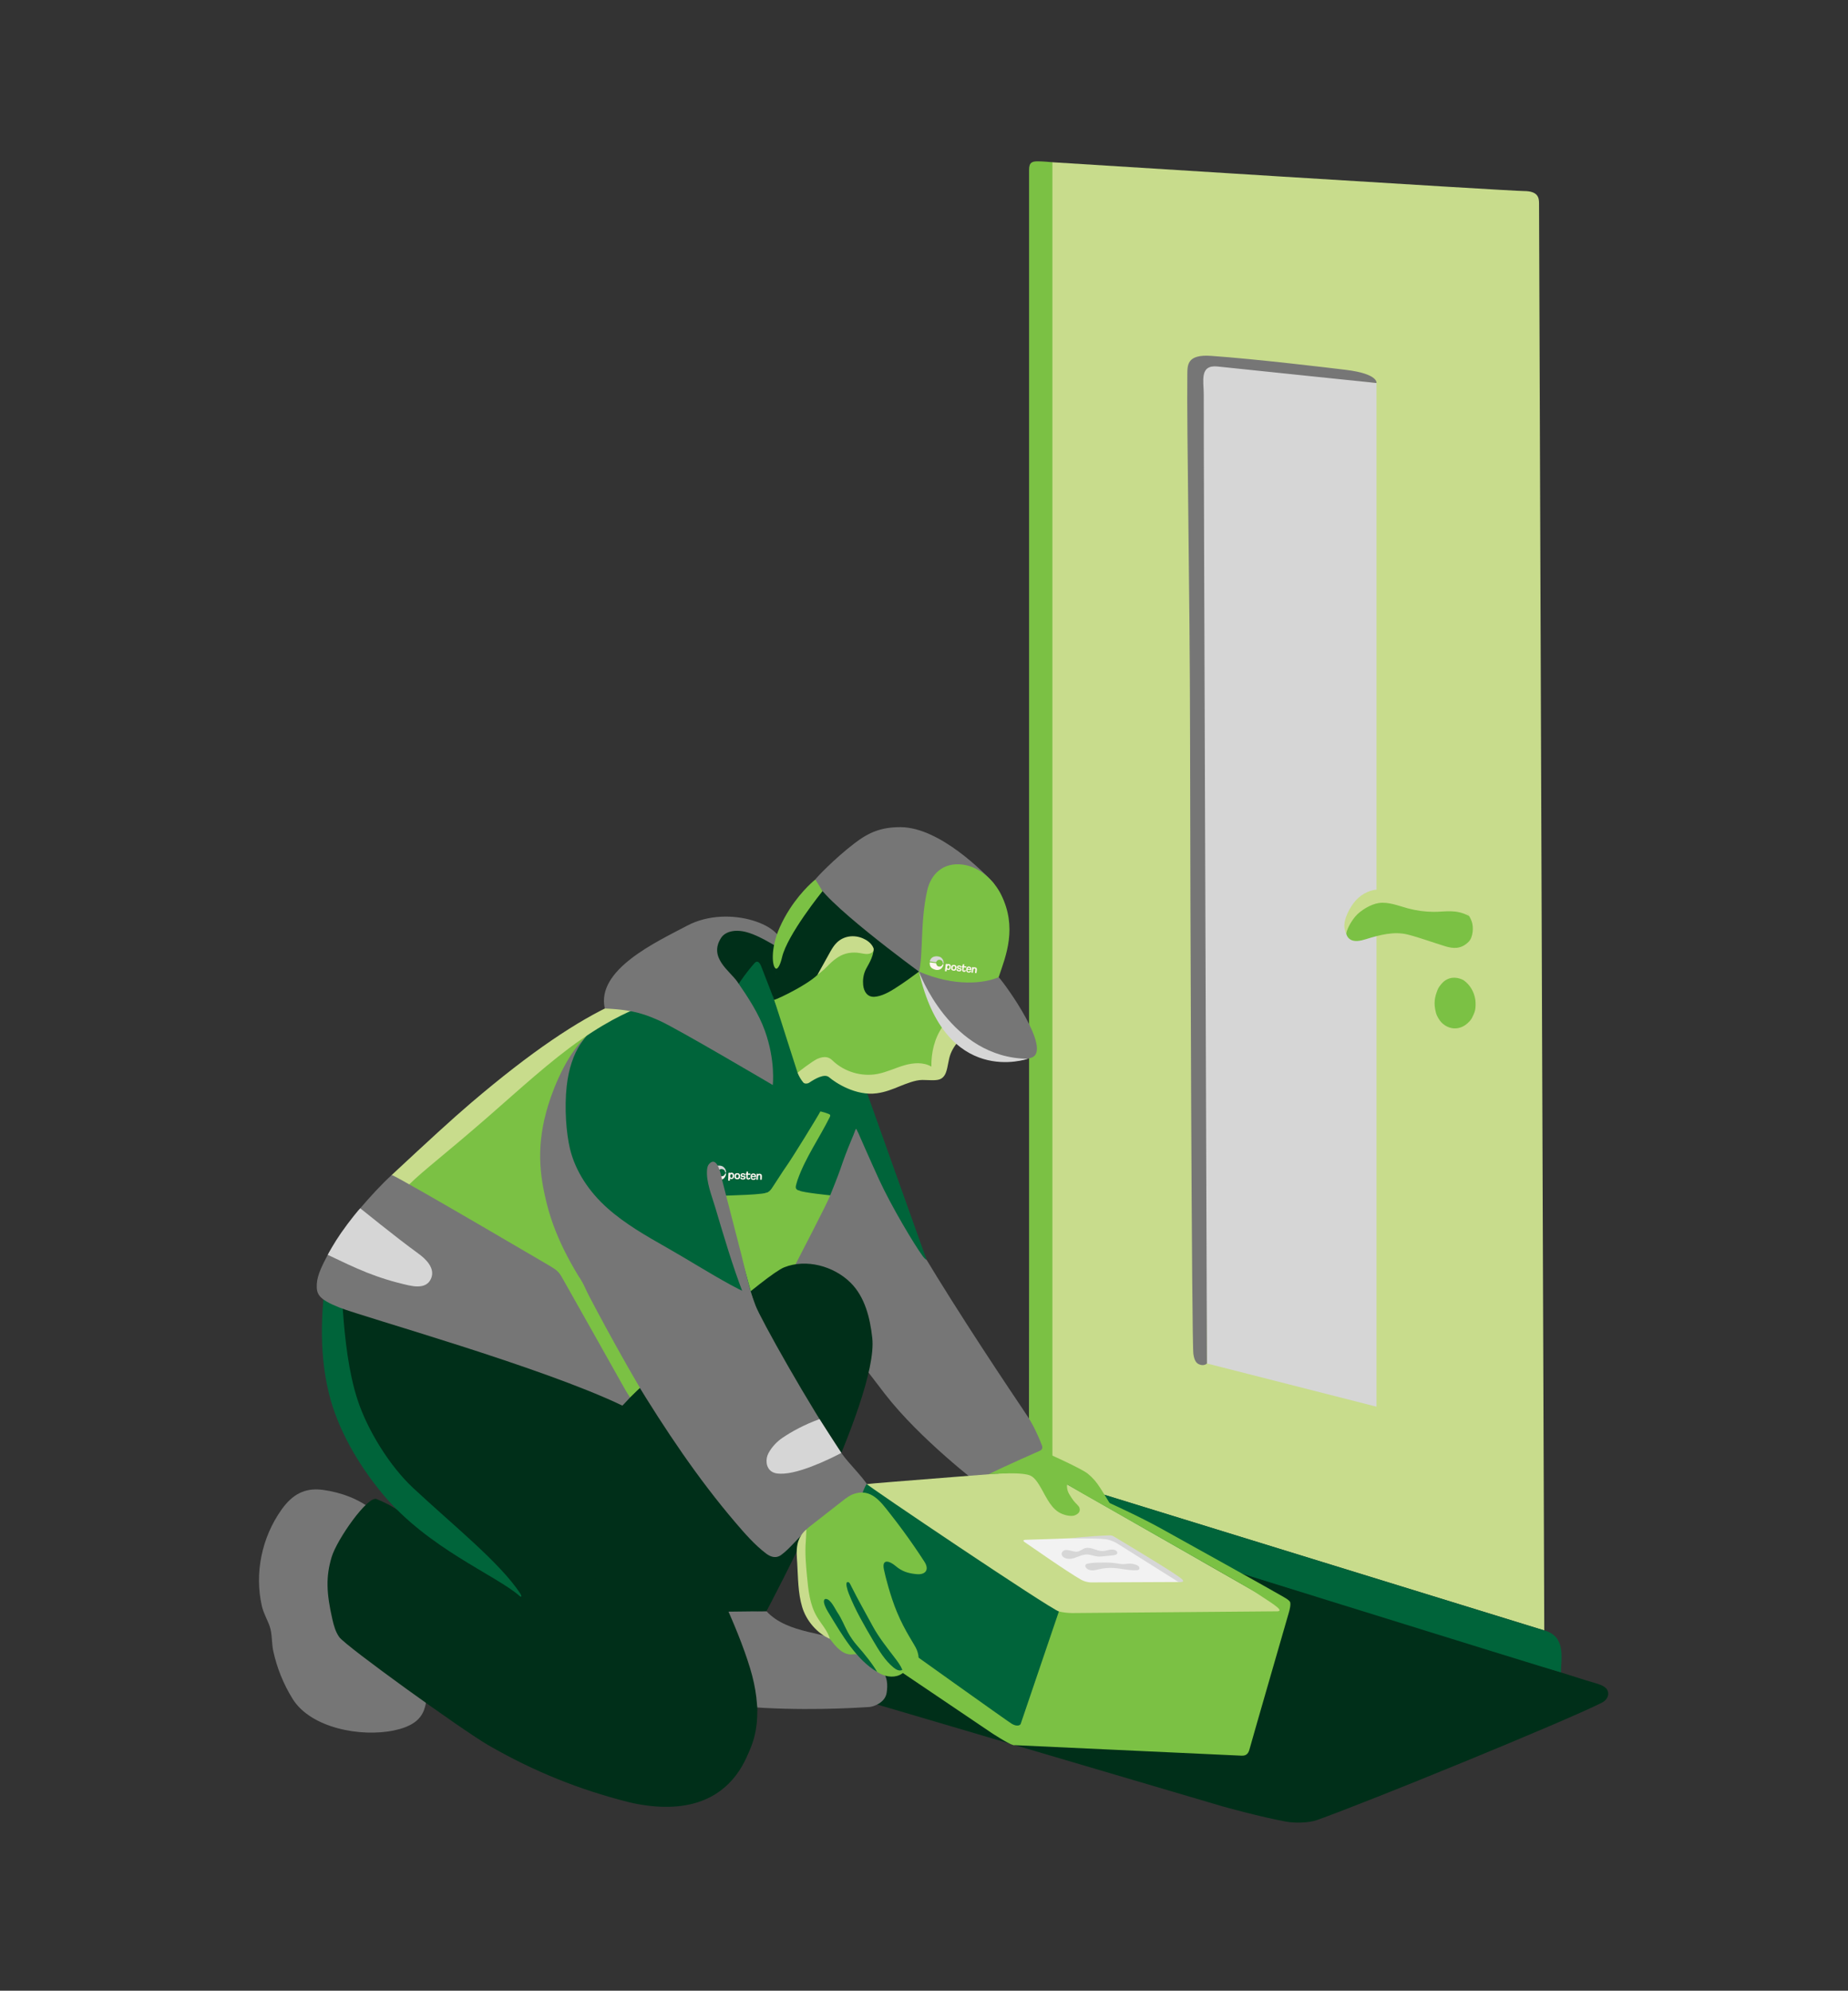 <?xml version="1.0" encoding="UTF-8" standalone="no"?>
<svg
   xmlns:dc="http://purl.org/dc/elements/1.1/"
   xmlns:cc="http://creativecommons.org/ns#"
   xmlns:rdf="http://www.w3.org/1999/02/22-rdf-syntax-ns#"
   xmlns:svg="http://www.w3.org/2000/svg"
   xmlns="http://www.w3.org/2000/svg"
   viewBox="0 0 793.701 854.852"
   height="854.852"
   width="793.701"
   xml:space="preserve"
   id="svg2"
   version="1.1"><rect x="0" y="0" width="793.701" height="854.852" fill="#333333" stroke="none"/><defs
     id="defs6"><clipPath
       id="clipPath18"
       clipPathUnits="userSpaceOnUse"><path
         id="path16"
         d="M 0,641.139 H 595.276 V 0 H 0 Z" /></clipPath><clipPath
       id="clipPath62"
       clipPathUnits="userSpaceOnUse"><path
         id="path60"
         d="M 0,641.139 H 595.276 V 0 H 0 Z" /></clipPath></defs><g
     transform="matrix(1.333,0,0,-1.333,0,854.852)"
     id="g10"><g
       id="g12"><g
         clip-path="url(#clipPath18)"
         id="g14"><g
           transform="translate(495.881,575.789)"
           id="g20"><path
             id="path22"
             style="fill:#C8DC8C;fill-opacity:1;fill-rule:nonzero;stroke:none"
             d="m 0,0 c 0,-1.82 1.683,-459.727 1.683,-459.727 l -165.995,51.16 1.225,418.15 6.291,3.661 c 0,0 147.346,-9.279 151.908,-9.279 C -0.326,3.965 0,1.82 0,0" /></g><g
           transform="translate(388.877,202.064)"
           id="g24"><path
             id="path26"
             style="fill:#d6d6d6;fill-opacity:1;fill-rule:nonzero;stroke:none"
             d="m 0,0 54.629,-13.921 v 329.774 l -55.739,7.228 -1.791,-5.099 z" /></g><g
           transform="translate(333.551,155.172)"
           id="g28"><path
             id="path30"
             style="fill:#002F19;fill-opacity:1;fill-rule:nonzero;stroke:none"
             d="m 0,0 c 2.337,-0.726 4.674,-1.452 7.012,-2.179 6.224,-1.933 12.448,-3.868 18.673,-5.802 l 26.794,-8.327 c 10.46,-3.25 20.919,-6.5 31.379,-9.751 10.808,-3.358 21.998,-5.336 32.806,-8.694 9.976,-3.1 44.767,-15.411 52.732,-17.887 3.344,-1.038 7.355,-2.376 10.746,-3.346 1.33,-0.381 2.713,-0.789 3.734,-1.724 1.021,-0.935 1.348,-3.353 -1.47,-4.761 -12.614,-6.303 -75.106,-31.849 -91.611,-37.718 -2.714,-0.965 -7.176,-1.032 -10.015,-0.508 -8.087,1.49 -19.488,4.634 -20.596,4.96 -9.286,2.739 -100.697,29.7 -107.206,31.62 -1.668,0.491 -3.347,0.956 -5.005,1.475 -0.002,0.001 -47.831,14.984 -47.831,14.984 l 42.609,3.506 z" /></g><g
           transform="translate(475.364,319.142)"
           id="g32"><path
             id="path34"
             style="fill:#7BC144;fill-opacity:1;fill-rule:nonzero;stroke:none"
             d="m 0,0 c 0.11,-0.773 0.107,-2.477 -0.083,-3.243 -0.219,-0.887 -0.595,-1.725 -1.021,-2.531 -0.351,-0.663 -0.867,-1.194 -1.42,-1.704 -1.111,-1.021 -2.551,-1.659 -4.07,-1.659 -1.689,0 -3.263,0.788 -4.415,1.999 -0.619,0.652 -1.423,2.034 -1.658,2.9 -0.896,3.312 -0.391,5.199 0.458,7.454 0.316,0.841 0.937,1.598 1.531,2.263 0.619,0.691 1.435,1.2 2.318,1.482 1.07,0.342 2.245,0.292 3.31,-0.044 C -4.515,6.748 -3.982,6.534 -3.536,6.193 -1.878,4.931 -0.406,2.848 0,0" /></g><g
           transform="translate(474.179,344.478)"
           id="g36"><path
             id="path38"
             style="fill:#7BC144;fill-opacity:1;fill-rule:nonzero;stroke:none"
             d="m 0,0 c -0.812,2.184 -1.871,3.426 -4.125,4.016 -2.254,0.589 -4.632,0.268 -6.961,0.321 -5.076,0.116 -9.914,2.011 -14.806,3.369 -2.898,0.804 -6.133,1.394 -8.804,0.01 -2.676,-1.386 -4.059,-4.374 -5.109,-7.199 -0.755,-2.032 -1.299,-4.663 0.34,-6.081 1.431,-1.238 3.61,-0.722 5.416,-0.16 4.364,1.358 9.017,2.595 13.449,1.479 3.85,-0.97 8.108,-2.567 12.138,-3.786 2.42,-0.732 4.998,-1.018 7.481,1.465 C 0.5,-5.084 0.642,-1.728 0,0" /></g><g
           transform="translate(443.506,517.916)"
           id="g40"><path
             id="path42"
             style="fill:#767676;fill-opacity:1;fill-rule:nonzero;stroke:none"
             d="m 0,0 c 0,0 -37.737,3.893 -51.183,5.315 -5.982,0.633 -4.446,-4.822 -4.477,-8.985 -0.079,-10.597 1.031,-300.522 1.031,-312.183 -0.743,-0.703 -1.772,-0.598 -2.479,-0.299 -0.968,0.407 -1.555,1.201 -1.887,3.302 -0.546,3.448 -1.006,144.867 -1.075,198.935 -0.061,48.623 -1.098,98.061 -0.878,116.795 0.035,2.986 -0.031,6.405 7.661,5.862 C -38.623,7.708 -15.024,4.868 -9.818,4.23 0.66,2.947 0,0 0,0" /></g><g
           transform="translate(497.564,116.062)"
           id="g44"><path
             id="path46"
             style="fill:#00643A;fill-opacity:1;fill-rule:nonzero;stroke:none"
             d="m 0,0 c 7.113,-1.941 5.383,-8.998 5.383,-13.53 -3.402,0.845 -139.109,43.14 -139.109,43.14 l -20.418,17.935 z" /></g><g
           transform="translate(339.085,155.172)"
           id="g48"><path
             id="path50"
             style="fill:#7BC144;fill-opacity:1;fill-rule:nonzero;stroke:none"
             d="m 0,0 h -7.516 v 431.485 c 0,2.43 1.128,2.669 2.86,2.669 1.732,0 4.656,-0.293 4.656,-0.293 z" /></g><g
           transform="translate(436.736,346.125)"
           id="g52"><path
             id="path54"
             style="fill:#C8DC8C;fill-opacity:1;fill-rule:nonzero;stroke:none"
             d="M 0,0 C 1.648,1.92 4.984,3.902 7.489,4.261 10.643,4.714 13.741,3.406 16.815,2.567 19.522,1.828 22.326,1.444 25.132,1.426 28.981,1.403 32.355,2.387 36.614,0.08 35.763,1.432 34.72,2.297 33.561,2.522 28.392,3.526 22.932,3.155 18.001,5.004 14.73,6.23 11.721,8.421 8.233,8.633 5.19,8.817 2.167,7.379 0.112,5.129 -1.704,3.141 -4.094,-1.152 -3.494,-3.998 -3.384,-4.516 -3.263,-5.048 -2.981,-5.57 -2.604,-3.662 -1.119,-1.304 0,0" /></g></g></g><g
       id="g56"><g
         clip-path="url(#clipPath62)"
         id="g58"><g
           transform="translate(239.891,91.53)"
           id="g64"><path
             id="path66"
             style="fill:#767676;fill-opacity:1;fill-rule:nonzero;stroke:none"
             d="m 0,0 c 18.023,-1.474 34.668,-0.492 40.27,-0.124 1.123,0.074 5.062,1.272 5.531,4.651 0.309,2.226 0.469,5.128 -2.065,7.864 -2.784,3.005 -5.377,6.046 -8.713,7.611 -8.612,4.04 -21.096,3.277 -27.964,10.722 -16.913,-0.81 -56.15,12.944 -56.15,12.944 l 11.395,-13.473 z" /></g><g
           transform="translate(279.373,271.69)"
           id="g68"><path
             id="path70"
             style="fill:#767676;fill-opacity:1;fill-rule:nonzero;stroke:none"
             d="m 0,0 c 0.265,-0.755 0.55,-1.503 0.848,-2.246 1.513,-3.773 3.325,-7.425 5.201,-11.028 2.377,-4.563 4.901,-9.05 7.487,-13.498 2.912,-5.011 5.91,-9.971 8.956,-14.902 3.157,-5.109 6.367,-10.185 9.612,-15.238 3.12,-4.856 6.273,-9.691 9.453,-14.507 2.806,-4.25 5.632,-8.487 8.478,-12.71 1.247,-1.851 2.474,-3.657 3.502,-5.641 1.05,-2.027 1.985,-4.114 2.798,-6.247 0.47,-1.23 -0.405,-1.645 -1.301,-2.277 -1.134,-0.801 -2.447,-1.453 -3.713,-2.017 -1.465,-0.651 -2.914,-1.337 -4.347,-2.057 -2.696,-1.355 -5.338,-2.822 -7.895,-4.425 -0.178,-0.112 -2.716,-1.949 -2.821,-1.87 0,0 -19.174,14.559 -30.54,29.257 -17.405,22.505 -36.008,48.333 -35.666,48.592 7.019,5.333 -0.057,32.459 6.963,37.791 3.99,3.032 7.365,14.62 12.123,16.1 C -9.283,23.568 -3.096,8.829 0,0" /></g><g
           transform="translate(268.511,294.767)"
           id="g72"><path
             id="path74"
             style="fill:#00643A;fill-opacity:1;fill-rule:nonzero;stroke:none"
             d="m 0,0 9.639,-2.146 c 0,0 20.09,-56.441 20.417,-57.219 -0.143,0.045 -0.756,0.543 -1.238,1.199 C 26.094,-54.459 18.675,-42.072 14.699,-33.4 9.624,-22.329 0,0 0,0" /></g><g
           transform="translate(123.871,236.959)"
           id="g76"><path
             id="path78"
             style="fill:#002F19;fill-opacity:1;fill-rule:nonzero;stroke:none"
             d="m 0,0 c 0,0 -6.02,0.659 -11.011,-1.335 -4.529,-1.811 -8.211,-5.805 -5.782,-14.458 2.829,-10.079 0.318,-24.889 6.462,-38.388 6.507,-14.295 22.86,-27.509 32.066,-41.309 17.293,-25.923 28.631,-49.439 37.61,-54.606 2.534,-1.458 30.39,-17.422 52.43,-12.951 2.1,0.426 4.495,0.541 5.464,2.6 1.49,3.172 2.362,6.167 2.731,9.907 0.485,4.922 -0.175,10.953 -2.172,17.501 -8.529,27.963 -33.706,68.011 -43.094,90.239 C 49.712,16.367 0,0 0,0" /></g><g
           transform="translate(203.146,187.142)"
           id="g80"><path
             id="path82"
             style="fill:#7BC144;fill-opacity:1;fill-rule:nonzero;stroke:none"
             d="m 0,0 c 15.381,0.118 40.064,14.325 41.634,16.554 1.53,2.172 2.491,12.892 8.636,24.73 5.24,10.096 13.26,25.539 14.083,27.804 6.535,18.004 6.971,35.018 -1.776,41.724 -0.307,2.844 -2.242,7.34 -3.609,9.811 -5.633,10.168 -16.067,14.036 -26.864,16.474 -10.505,4.986 -41.471,-8.597 -48.072,-14.262 -5.73,-4.916 -36.768,-26.023 -44.596,-35.437 -0.784,-0.942 -11.913,-13.317 -11.913,-13.317 0,0 -2.548,-2.172 0,-4.993 12.833,-14.2 55.75,-57.454 68.968,-67.147 0.388,-0.284 1.03,-0.749 1.155,-0.468 0.125,0.281 0.319,-0.553 0.5,-0.665 C -1.004,0.278 -0.375,-0.002 0,0" /></g><g
           transform="translate(235.815,342.324)"
           id="g84"><path
             id="path86"
             style="fill:#002F19;fill-opacity:1;fill-rule:nonzero;stroke:none"
             d="m 0,0 8.127,-0.463 6.487,-5.123 -0.052,-7.963 0.263,-10.348 -8.619,3.976 -11.427,2.103 -9.392,12.888 z" /></g><g
           transform="translate(252.657,233.032)"
           id="g88"><path
             id="path90"
             style="fill:#002F19;fill-opacity:1;fill-rule:nonzero;stroke:none"
             d="m 0,0 c 7.083,2.835 15.964,0.427 21.387,-4.939 4.623,-4.574 6.289,-11.333 6.999,-17.797 2.211,-20.136 -34.094,-88.042 -34.094,-88.042 l -20.013,-0.237 -35.826,6.665 9.413,59.614 c 0,0 -0.61,0.196 -0.435,0.408 0.645,0.785 3.173,2.836 6.074,5.509 C -34.034,-27.344 -5.699,-2.281 0,0" /></g><g
           transform="translate(123.988,110.883)"
           id="g92"><path
             id="path94"
             style="fill:#767676;fill-opacity:1;fill-rule:nonzero;stroke:none"
             d="m 0,0 c -1.46,2.138 -3.031,4.138 -4.702,6.148 -2.98,3.587 -6.973,8.281 -6.879,13.225 -0.824,7.848 8.249,24.09 7.732,24.511 -4.446,3.624 -10.244,5.778 -16.088,6.571 -5.938,0.805 -9.917,-1.539 -13.35,-6.369 -6.442,-9.065 -8.699,-20.548 -6.354,-30.949 0.546,-2.423 1.759,-4.382 2.546,-6.633 0.84,-2.401 0.603,-5.417 1.147,-7.939 1.177,-5.454 3.296,-10.692 6.249,-15.448 5.835,-9.395 22.016,-12.418 32.72,-10.134 2.28,0.487 4.56,1.211 6.464,2.534 3.269,2.269 3.811,5.605 4.119,9.129 0.309,3.526 -1.153,7.438 -4.319,9.3 C 5.954,-4.094 2.311,-3.383 0,0" /></g><g
           transform="translate(204.089,60.394)"
           id="g96"><path
             id="path98"
             style="fill:#002F19;fill-opacity:1;fill-rule:nonzero;stroke:none"
             d="m 0,0 c 34.915,-7.166 39.868,20.843 39.868,30.844 0,10.001 -32.978,7.322 -32.978,7.322 0,0 -25.567,18.182 -51.477,34.01 -24.14,14.746 -26.662,21.165 -38.189,25.82 -2.812,1.135 -12.756,-13 -14.459,-18.69 -1.912,-6.392 -1.689,-11.587 0.245,-20.086 0.455,-2 1.022,-4.028 2.213,-5.699 2.141,-3.001 39.981,-30.194 48.058,-34.843 C -31.689,10.027 -17.404,4.423 -1.937,0.454 -1.294,0.289 -0.65,0.133 0,0" /></g><g
           transform="translate(115.233,190.262)"
           id="g100"><path
             id="path102"
             style="fill:#00643A;fill-opacity:1;fill-rule:nonzero;stroke:none"
             d="m 0,0 c 3.2,-9.742 10.349,-21.267 17.798,-28.226 12.815,-11.972 28.025,-24.098 34.552,-34.021 0.586,-0.891 0.49,-1.429 -0.213,-0.816 -7.773,6.775 -29.433,15.26 -44.001,32.721 -8.004,9.594 -14.565,21.032 -17.385,32.461 -3.641,14.757 -2.126,29.418 -0.741,39.224 0.3,2.124 1.67,3.156 3.502,2.323 C -4.504,42.763 -5.898,17.955 0,0" /></g><g
           transform="translate(189.586,308.022)"
           id="g104"><path
             id="path106"
             style="fill:#767676;fill-opacity:1;fill-rule:nonzero;stroke:none"
             d="m 0,0 c -6.393,-5.297 -10.955,-16.211 -12.945,-22.702 -3.918,-12.777 -2.896,-22.222 -0.375,-32.139 1.473,-5.797 3.771,-11.355 6.541,-16.646 1.391,-2.656 2.902,-5.247 4.497,-7.785 1.303,-2.075 1.902,-4.143 2.975,-6.313 4.34,-8.782 9.194,-17.309 14.29,-25.671 9.731,-15.973 20.259,-31.765 32.432,-46 2.989,-3.496 6.106,-7.087 9.779,-9.89 2.64,-2.016 4.305,-0.943 4.966,-0.457 2.654,1.954 4.924,4.95 7.291,7.045 6.004,5.317 12.785,5.67 17.806,10.799 0.863,0.881 2.899,2.275 3.055,3.497 0.205,1.616 -6.477,8.081 -8.527,11.069 -10.551,15.376 -26.531,44.021 -27.938,47.914 -9.661,26.745 -17.552,47.366 -29.871,68.23 -2.87,4.86 -10.438,18.816 -17.737,16.58 C 1.3,-3.981 4.037,3.345 0,0" /></g><g
           transform="translate(250.429,316.945)"
           id="g108"><path
             id="path110"
             style="fill:#00643A;fill-opacity:1;fill-rule:nonzero;stroke:none"
             d="m 0,0 c 0,0 -0.118,0.059 -1.009,2.318 -1.388,3.52 -3.819,9.919 -4.189,10.812 -0.61,1.466 -1.329,1.815 -2.106,0.97 -2.495,-2.713 -7.468,-9.64 -6.129,-9.125 3.205,1.23 -8.433,8.704 -10.396,6.888 -0.809,-0.748 -1.796,-1.808 -1.436,-3.007 0.272,-0.9 1.345,-1.198 1.672,-1.991 -4.031,-1.974 -8.425,-3.132 -12.436,-5.324 -3.81,-2.083 -7.719,-0.182 -11.518,-2.246 -3.563,-1.936 -8.182,-5.971 -10.441,-9.368 -1.182,-1.779 -2.076,-3.733 -2.891,-5.707 -1.527,-3.698 -1.171,-10.529 -0.705,-14.503 0.166,-1.412 0.55,-2.789 0.935,-4.158 1.184,-4.221 2.399,-8.495 4.64,-12.262 1.614,-2.714 3.723,-5.097 5.875,-7.408 2.083,-2.237 4.278,-4.465 7.019,-5.815 3.948,-1.945 7.863,-1.039 12.047,-1.063 4.053,-0.024 8.138,-0.103 12.189,0.091 3.709,0.178 15.381,0.314 16.318,1.34 2.18,2.389 6.194,0.42 9.442,0.414 1.405,-0.698 10.188,-1.571 10.188,-1.571 0,0 2.589,6.431 3.279,8.487 1.045,3.111 2.205,6.183 3.478,9.208 0.459,1.089 0.936,2.186 1.319,3.305 0.195,0.573 0.387,0.418 0.539,0.063 0.178,-0.418 0.378,-0.861 0.378,-0.861 0,0 -0.503,5.302 -1.073,6.766 -1.276,3.276 -3.679,9.016 -5.885,11.864 -3.279,4.235 -6.14,8.816 -9,13.337 C 7.791,-4.891 2.222,-3.711 0,0" /></g><g
           transform="translate(229.171,263.928)"
           id="g112"><path
             id="path114"
             style="fill:#d6d6d6;fill-opacity:1;fill-rule:nonzero;stroke:none"
             d="M 0,0 C -0.003,0.109 0.086,0.371 0.095,0.396 0.152,0.559 0.221,0.718 0.312,0.865 0.545,1.242 0.918,1.521 1.331,1.683 1.74,1.843 2.187,1.905 2.625,1.878 3.034,1.853 3.508,1.762 3.84,1.509 4.076,1.33 4.281,1.108 4.442,0.859 4.5,0.771 4.55,0.679 4.593,0.582 4.724,0.286 4.767,-0.07 4.781,-0.39 c 0,0 -0.233,-0.006 -0.256,-0.007 C 4.54,-0.396 4.401,0.071 4.384,0.112 4.278,0.358 4.085,0.555 3.834,0.653 3.535,0.77 3.157,0.827 2.864,0.692 2.416,0.486 2.244,0.011 2.219,-0.1 2.208,-0.147 2.2,-0.171 2.154,-0.177 2.109,-0.183 2.062,-0.178 2.017,-0.176 c -0.328,0.014 -0.656,0.029 -0.983,0.043 -0.297,0 -0.602,0.021 -0.896,0.05 C 0.079,-0.078 0.002,-0.078 0,0" /></g><g
           transform="translate(233.672,263.267)"
           id="g116"><path
             id="path118"
             style="fill:#fff5f0;fill-opacity:1;fill-rule:nonzero;stroke:none"
             d="m 0,0 c -0.163,-0.481 -0.41,-0.667 -0.559,-0.756 -0.217,-0.131 -0.532,-0.172 -0.78,-0.136 -0.604,0.087 -0.885,0.713 -0.945,1.012 -0.014,0.069 -0.07,0.057 -0.129,0.062 -0.069,0.005 -0.138,0.01 -0.208,0.011 -0.307,0.006 -0.614,0.015 -0.921,0.029 -0.155,0.007 -0.31,0.015 -0.464,0.025 -0.135,0.008 -0.277,0.032 -0.411,0.014 -0.096,-0.012 -0.068,-0.137 -0.065,-0.208 0.003,-0.105 0.013,-0.21 0.029,-0.313 0.033,-0.21 0.094,-0.416 0.185,-0.608 0.168,-0.355 0.446,-0.663 0.795,-0.842 0.758,-0.387 1.663,-0.562 2.467,-0.228 0.482,0.2 0.77,0.552 0.932,0.84 0.187,0.334 0.33,0.658 0.341,1.045 0.001,0.012 0.001,0.026 -0.006,0.037 C 0.25,0 0.229,0.003 0.209,0.005 0.161,0.01 0.112,0.012 0.063,0.011 0.047,0.011 0.03,0.011 0,0" /></g><g
           transform="translate(235.968,262.022)"
           id="g120"><path
             id="path122"
             style="fill:#fff5f0;fill-opacity:1;fill-rule:nonzero;stroke:none"
             d="m 0,0 c -0.064,-0.103 -0.171,-0.164 -0.288,-0.156 -0.111,0.007 -0.283,0.081 -0.344,0.176 -0.106,0.166 -0.08,0.348 -0.064,0.535 0.005,0.061 0.011,0.122 0.03,0.18 0.037,0.109 0.121,0.201 0.226,0.247 0.105,0.047 0.229,0.047 0.334,0.001 C -0.012,0.942 0.052,0.87 0.078,0.772 0.098,0.694 0.099,0.612 0.096,0.531 0.09,0.408 0.061,0.098 0,0 M 0.524,0.824 C 0.515,0.881 0.502,0.937 0.486,0.989 0.381,1.336 0.085,1.503 -0.264,1.506 -0.451,1.507 -0.611,1.465 -0.77,1.323 -0.773,1.391 -0.767,1.487 -0.776,1.513 -0.906,1.523 -1.138,1.511 -1.226,1.394 -1.317,1.271 -1.287,1.06 -1.292,0.918 -1.301,0.698 -1.308,0.478 -1.314,0.258 -1.327,-0.183 -1.335,-0.623 -1.34,-1.063 c 0.19,0.01 0.345,0.005 0.537,0.01 0.01,0.231 0.019,0.462 0.028,0.692 -0.002,-0.04 0.17,-0.113 0.201,-0.126 0.074,-0.03 0.153,-0.047 0.233,-0.051 0.163,-0.01 0.335,0.02 0.48,0.098 0.155,0.084 0.266,0.235 0.325,0.401 0.056,0.154 0.06,0.319 0.077,0.478 0.012,0.122 0.006,0.257 -0.017,0.385" /></g><g
           transform="translate(237.989,262.309)"
           id="g124"><path
             id="path126"
             style="fill:#fff5f0;fill-opacity:1;fill-rule:nonzero;stroke:none"
             d="m 0,0 c -0.02,-0.131 -0.068,-0.258 -0.147,-0.362 -0.021,-0.028 -0.044,-0.055 -0.074,-0.074 -0.05,-0.033 -0.165,-0.075 -0.291,-0.063 -0.125,0.013 -0.254,0.105 -0.3,0.22 -0.025,0.064 -0.03,0.133 -0.032,0.201 -0.004,0.092 -0.003,0.183 0.002,0.276 0.005,0.111 0.018,0.228 0.088,0.315 0.1,0.125 0.282,0.145 0.442,0.131 C -0.159,0.631 -0.083,0.558 -0.035,0.415 0.009,0.285 0.021,0.14 0,0 m 0.021,-0.819 c 0.082,0.04 0.161,0.086 0.226,0.15 0.095,0.093 0.153,0.22 0.182,0.35 0.029,0.13 0.031,0.264 0.029,0.398 C 0.455,0.238 0.444,0.4 0.395,0.552 0.39,0.565 0.385,0.578 0.38,0.592 0.328,0.728 0.241,0.854 0.116,0.929 0.009,0.994 -0.114,1.029 -0.239,1.044 -0.33,1.055 -0.426,1.052 -0.518,1.055 -0.742,1.062 -0.885,1.026 -1.064,0.881 -1.139,0.821 -1.207,0.751 -1.252,0.667 -1.317,0.546 -1.329,0.404 -1.338,0.267 -1.35,0.095 -1.36,-0.079 -1.333,-0.249 c 0.022,-0.137 0.071,-0.274 0.166,-0.375 0.066,-0.07 0.117,-0.128 0.204,-0.166 0.292,-0.128 0.689,-0.173 0.984,-0.029" /></g><g
           transform="translate(239.788,263.285)"
           id="g128"><path
             id="path130"
             style="fill:#fff5f0;fill-opacity:1;fill-rule:nonzero;stroke:none"
             d="m 0,0 c -0.107,0.048 -0.226,0.065 -0.343,0.071 -0.125,0.006 -0.251,0 -0.371,-0.036 -0.185,-0.056 -0.347,-0.19 -0.437,-0.361 -0.032,-0.059 -0.049,-0.105 -0.054,-0.171 -0.004,-0.071 -0.005,-0.143 0.009,-0.213 0.027,-0.128 0.104,-0.244 0.211,-0.32 0.092,-0.067 0.206,-0.102 0.32,-0.107 0.115,-0.004 0.23,0.01 0.346,0.003 0.05,-0.004 0.101,-0.007 0.149,-0.023 0.047,-0.015 0.093,-0.045 0.117,-0.089 0.041,-0.077 0.007,-0.175 -0.048,-0.244 -0.057,-0.07 -0.31,-0.127 -0.51,-0.084 -0.076,0.016 -0.142,0.055 -0.174,0.134 -0.018,0.044 -0.024,0.094 -0.027,0.143 -0.125,0.007 -0.25,0.009 -0.375,0.009 -0.067,-10e-4 -0.071,-0.01 -0.073,-0.076 -0.002,-0.062 0.002,-0.124 0.016,-0.183 0.02,-0.082 0.061,-0.16 0.122,-0.217 0.109,-0.099 0.255,-0.155 0.396,-0.175 0.391,-0.057 0.896,-0.078 1.078,0.316 0.064,0.137 0.075,0.294 0.048,0.443 -0.012,0.065 -0.031,0.129 -0.067,0.184 -0.071,0.113 -0.2,0.178 -0.331,0.206 -0.13,0.029 -0.265,0.026 -0.398,0.036 -0.074,0.004 -0.145,0.023 -0.212,0.056 -0.077,0.037 -0.141,0.115 -0.136,0.2 0.005,0.083 0.089,0.145 0.161,0.173 0.062,0.024 0.128,0.031 0.194,0.03 0.045,-0.001 0.091,-0.006 0.134,-0.021 0.113,-0.04 0.194,-0.157 0.193,-0.276 0.087,-0.009 0.175,-0.013 0.263,-0.013 0.059,0 0.158,-0.021 0.168,0.059 0.007,0.061 -0.017,0.108 -0.033,0.164 -0.015,0.056 -0.037,0.105 -0.07,0.153 C 0.2,-0.132 0.107,-0.048 0,0" /></g><g
           transform="translate(241.022,263.862)"
           id="g132"><path
             id="path134"
             style="fill:#fff5f0;fill-opacity:1;fill-rule:nonzero;stroke:none"
             d="m 0,0 c 0.008,-0.217 -0.03,-0.396 -0.03,-0.618 0.268,-0.004 0.463,-0.005 0.707,-0.018 0.026,-0.001 0.054,-0.004 0.073,-0.021 0.017,-0.015 0.023,-0.038 0.028,-0.06 0.02,-0.091 0.021,-0.186 0.005,-0.278 -0.002,-0.013 -0.044,-0.04 -0.062,-0.04 -0.262,-0.004 -0.523,-0.003 -0.784,0.004 -0.041,-0.294 -0.036,-0.59 -0.029,-0.887 0.002,-0.075 0.035,-0.15 0.088,-0.202 0.054,-0.051 0.149,-0.067 0.201,-0.014 0.037,0.036 0.043,0.09 0.041,0.143 -0.001,0.013 0.013,0.036 0.038,0.036 0.11,-0.003 0.406,0.006 0.441,0.002 0.005,0 0.01,-10e-4 0.013,-0.005 C 0.735,-1.962 0.735,-1.97 0.734,-1.977 0.727,-2.051 0.72,-2.125 0.7,-2.196 0.68,-2.268 0.647,-2.337 0.595,-2.39 0.546,-2.439 0.482,-2.471 0.417,-2.496 0.278,-2.549 0.125,-2.57 -0.022,-2.548 c -0.148,0.023 -0.29,0.091 -0.394,0.199 -0.061,0.064 -0.159,0.227 -0.157,0.476 0.003,0.283 0.006,0.566 0.009,0.848 -0.062,0.01 -0.111,0.006 -0.179,0.012 -0.009,10e-4 -0.036,0.009 -0.033,0.041 0.002,0.016 0.018,0.206 0.022,0.317 0.001,0.023 0.023,0.04 0.034,0.041 0.046,0.006 0.101,-0.02 0.142,0.006 0.036,0.022 0.039,0.071 0.04,0.113 0,0.128 0.005,0.385 0.06,0.475 C -0.438,0.046 0,0.014 0,0" /></g><g
           transform="translate(242.672,262.854)"
           id="g136"><path
             id="path138"
             style="fill:#fff5f0;fill-opacity:1;fill-rule:nonzero;stroke:none"
             d="m 0,0 c 0.055,-0.001 0.11,-0.004 0.163,-0.018 0.111,-0.03 0.216,-0.092 0.28,-0.187 0.033,-0.049 0.054,-0.105 0.071,-0.161 0.006,-0.019 0,-0.055 -0.047,-0.055 -0.053,0.001 -0.105,0 -0.157,0.001 -0.111,0 -0.222,0.001 -0.332,0.008 -0.128,0.008 -0.257,0.013 -0.382,0.045 -0.003,0.049 0.016,0.096 0.034,0.14 0.015,0.035 0.091,0.114 0.105,0.124 0.015,0.013 0.032,0.024 0.05,0.035 C -0.152,-0.03 -0.075,0.001 0,0 m -0.353,-0.752 c 0.018,0.015 0.044,0.015 0.067,0.014 0.205,-0.007 0.411,-0.027 0.617,-0.031 0.161,-0.002 0.325,-0.014 0.484,-0.012 0.067,0.001 0.083,0.061 0.086,0.093 C 0.916,-0.53 0.924,-0.37 0.896,-0.213 0.863,-0.025 0.771,0.161 0.612,0.265 0.529,0.319 0.432,0.349 0.336,0.375 0.181,0.416 0.023,0.424 -0.135,0.401 -0.438,0.357 -0.712,0.14 -0.788,-0.157 c -0.075,-0.289 -0.073,-0.609 0.014,-0.902 0.044,-0.149 0.107,-0.3 0.224,-0.402 0.078,-0.068 0.175,-0.11 0.274,-0.14 0.254,-0.075 0.531,-0.068 0.781,0.019 0.087,0.03 0.159,0.094 0.222,0.161 C 0.851,-1.288 0.86,-1.157 0.87,-1 0.802,-0.992 0.603,-0.985 0.569,-0.983 0.545,-0.982 0.499,-0.974 0.49,-1.006 0.467,-1.087 0.419,-1.147 0.347,-1.189 0.272,-1.233 0.185,-1.255 0.099,-1.264 c -0.082,-0.008 -0.167,-0.005 -0.246,0.017 -0.091,0.024 -0.172,0.09 -0.208,0.178 -0.032,0.079 -0.026,0.167 -0.02,0.252 0.002,0.023 0.005,0.049 0.022,0.065" /></g><g
           transform="translate(243.709,261.271)"
           id="g140"><path
             id="path142"
             style="fill:#fff5f0;fill-opacity:1;fill-rule:nonzero;stroke:none"
             d="m 0,0 c 0.153,-0.011 0.307,-0.013 0.461,-0.006 0.014,0.001 0.041,0.03 0.042,0.045 l 0.01,0.618 C 0.516,0.787 0.518,0.917 0.539,1.045 0.567,1.216 0.647,1.4 0.81,1.46 0.864,1.479 0.923,1.483 0.98,1.482 1.041,1.481 1.105,1.474 1.152,1.436 1.224,1.379 1.232,1.274 1.233,1.183 1.241,0.791 1.238,0.398 1.227,0.006 c 0,-0.012 0.023,-0.04 0.035,-0.042 0.135,-0.015 0.272,-0.01 0.405,0.014 0.017,0.003 0.051,0.037 0.051,0.051 C 1.735,0.321 1.752,0.614 1.769,0.906 1.776,1.029 1.783,1.153 1.767,1.275 1.753,1.378 1.724,1.479 1.679,1.572 1.647,1.639 1.607,1.703 1.551,1.751 1.469,1.824 1.359,1.857 1.251,1.878 1.094,1.908 0.932,1.914 0.772,1.896 0.634,1.88 0.476,1.827 0.436,1.694 0.435,1.756 0.434,1.819 0.433,1.882 0.433,1.898 0.412,1.928 0.381,1.929 0.304,1.929 0.164,1.934 0.147,1.927 0.072,1.898 0.085,1.888 0.076,1.804 0.055,1.605 0.065,1.398 0.057,1.198 0.04,0.812 0.014,0.427 -0.02,0.042 -0.021,0.029 -0.008,0 0,0" /></g><g
           transform="translate(187.025,304.957)"
           id="g144"><path
             id="path146"
             style="fill:#00643A;fill-opacity:1;fill-rule:nonzero;stroke:none"
             d="m 0,0 c -2.201,-3.268 -3.813,-7.95 -4.429,-13.495 -0.793,-7.13 -0.131,-15.345 1.037,-20.194 1.799,-7.463 6.339,-14.055 12.072,-19.16 5.734,-5.106 12.466,-8.936 19.141,-12.727 6.887,-3.911 13.614,-8.194 20.529,-11.969 1.647,-0.899 3.319,-1.756 5.022,-2.545 0.201,-0.093 1.781,-0.597 1.838,-0.814 0,0 -10.223,39.059 -19.784,57.668 -2.828,5.505 -6.153,10.995 -10.624,15.335 -1.851,1.797 -5.658,5.904 -7.565,7.601 C 14.773,1.891 14.486,9.878 14.486,9.878 14.486,9.878 6.888,10.225 0,0" /></g><g
           transform="translate(252.127,178.125)"
           id="g148"><path
             id="path150"
             style="fill:#d6d6d6;fill-opacity:1;fill-rule:nonzero;stroke:none"
             d="m 0,0 c -1.817,-1.227 -3.474,-3.002 -4.516,-4.931 -1.041,-1.928 -0.852,-4.691 0.966,-5.917 1.153,-0.776 2.645,-0.777 4.032,-0.692 6.937,0.425 18.477,6.659 18.477,6.659 0,0 -4.9,7.514 -7.037,10.904 C 6.905,4.188 2.97,2.004 0,0" /></g><g
           transform="translate(250.44,261.19)"
           id="g152"><path
             id="path154"
             style="fill:#7BC144;fill-opacity:1;fill-rule:nonzero;stroke:none"
             d="m 0,0 c -0.399,-0.613 -0.798,-1.226 -1.197,-1.839 -0.811,-1.244 -1.365,-2.189 -2.704,-2.416 -1.01,-0.172 -1.88,-2.077 -2.597,-2.809 2.452,0.096 4.902,0.191 7.353,0.287 0.905,0.035 1.814,0.071 2.705,0.236 1.051,0.194 2.095,0.568 3.16,0.471 0.33,-0.03 0.664,-0.106 0.99,-0.045 0.327,0.061 0.651,0.312 0.655,0.644 0.003,0.25 -0.605,1.795 -0.845,1.863 -1.248,0.348 -1.622,0.702 -1.561,1.47 0.028,0.354 0.421,1.706 0.608,2.233 2.533,7.142 6.984,13.394 10.337,20.135 0.106,0.215 0.215,0.467 0.115,0.685 -0.087,0.189 -0.298,0.28 -0.493,0.353 -1.001,0.374 -1.595,0.579 -2.636,0.821 C 12.966,20.312 4.955,7.274 2.888,4.357 2.264,3.476 1.674,2.571 1.084,1.666 0.723,1.11 0.361,0.555 0,0" /></g><g
           transform="translate(207.656,317.512)"
           id="g156"><path
             id="path158"
             style="fill:#C8DC8C;fill-opacity:1;fill-rule:nonzero;stroke:none"
             d="M 0,0 C 17.413,7.431 34.607,5.079 20.696,6.372 3.519,7.969 -16.82,1.8 -55.888,-31.501 c -6.229,-5.311 -13.502,-12.021 -25.554,-23.23 -2.467,-6.024 0.173,-8.442 5.657,-3.022 4.549,4.496 11.381,9.579 25.366,21.755 9.823,8.554 20.152,18.105 29.943,24.88 C -10.005,-3.873 -3.737,-1.595 0,0" /></g><g
           transform="translate(179.893,231.877)"
           id="g160"><path
             id="path162"
             style="fill:#767676;fill-opacity:1;fill-rule:nonzero;stroke:none"
             d="m 0,0 c 0,0 24.462,-39.333 23.112,-40.768 -0.775,-0.823 -2.152,-2.359 -2.462,-2.623 -26.142,12.547 -83.208,28.452 -91.09,31.564 -6.824,2.694 -7.564,4.324 -7.379,7.651 0.167,2.991 1.948,6.342 3.529,9.358 2.947,5.623 8.446,8.597 10.464,14.996 3.219,3.759 6.926,7.805 10.148,10.726 C -50.916,29.958 0,0 0,0" /></g><g
           transform="translate(138.955,229.599)"
           id="g164"><path
             id="path166"
             style="fill:#d6d6d6;fill-opacity:1;fill-rule:nonzero;stroke:none"
             d="m 0,0 c -0.908,-2.372 -3.158,-3.281 -7.246,-2.372 -10.518,2.337 -16.807,5.4 -26.107,9.832 0.22,0.459 1.953,3.687 4.304,7.076 2.625,3.784 5.896,7.751 6.161,7.921 C -22.2,21.962 -11.944,13.529 -4.167,7.874 -0.281,5.047 0.909,2.372 0,0" /></g><g
           transform="translate(212.451,312.503)"
           id="g168"><path
             id="path170"
             style="fill:#767676;fill-opacity:1;fill-rule:nonzero;stroke:none"
             d="M 0,0 C -3.776,1.644 -7.862,3.551 -17.577,3.909 -20.437,16.414 -1.06,25.3 8.949,30.595 22.513,37.772 41.566,30.307 39.03,23.474 38.789,22.823 33.389,27.027 28.199,28.478 24.564,29.493 21.271,28.812 19.877,26.646 15.789,20.292 22.683,16.051 25.104,12.549 28.521,7.607 32.015,2.3 34.031,-3.358 37.462,-12.987 36.534,-20.741 36.534,-20.741 36.534,-20.741 5.283,-2.3 0,0" /></g><g
           transform="translate(265.424,297.187)"
           id="g172"><path
             id="path174"
             style="fill:#7BC144;fill-opacity:1;fill-rule:nonzero;stroke:none"
             d="m 0,0 c 3.291,-2.877 6.894,-5.352 10.881,-7.134 0.75,-0.335 1.572,-0.651 2.374,-0.475 0.749,0.165 1.369,0.616 2.135,0.736 0.858,0.135 1.729,0.251 2.586,0.433 1.626,0.344 3.218,0.828 4.768,1.426 2.413,0.932 4.666,2.22 7.072,3.16 2.935,1.148 5.608,0.896 8.167,-1.013 0,0 -1.123,18.039 8.882,18.056 C 56.87,15.207 25.633,63.825 25.633,63.825 L 0.228,58.294 c 0,0 -16.346,-21.754 -15.721,-25.151 0.687,-3.738 -1.149,-7.32 -0.511,-11.066 2.722,-8.29 6.267,-19.668 7.56,-23.559 C -7.544,-1.94 -2.692,2.354 0,0" /></g><g
           transform="translate(288.143,322.752)"
           id="g176"><path
             id="path178"
             style="fill:#002F19;fill-opacity:1;fill-rule:nonzero;stroke:none"
             d="m 0,0 c 1.529,0.962 3.022,1.981 4.497,3.026 2.29,1.625 4.535,3.314 6.738,5.055 0.25,0.197 0.5,0.395 0.747,0.595 0.423,0.342 -13.752,22.192 -14.703,23.727 -1.427,2.304 -3.234,7.122 -5.445,8.666 -2.206,1.541 -5.501,-0.047 -7.835,-0.883 -6.616,-2.373 -11.568,-8.154 -15.704,-13.884 -4.185,-5.797 -7.35,-11.601 -6.507,-18.725 0.424,-3.587 -1.647,-7.724 -0.511,-11.066 l 0.015,-0.044 c 0.916,0.04 13.769,6.24 15.212,9.613 0.391,0.912 2.229,3.505 2.672,4.393 0.905,1.814 2.333,3.303 3.902,4.562 2.382,1.911 10.257,-0.829 10.257,-2.172 0,-2.752 -2.115,-5.635 -2.693,-7 -0.611,-1.441 -0.826,-3.039 -0.675,-4.597 0.206,-2.135 1.339,-3.988 3.667,-3.83 C -4.187,-2.417 -1.807,-1.137 0,0" /></g><g
           transform="translate(276.999,334.285)"
           id="g180"><path
             id="path182"
             style="fill:#C8DC8C;fill-opacity:1;fill-rule:nonzero;stroke:none"
             d="M 0,0 C 1.218,-0.21 2.538,-0.572 3.64,-0.024 3.971,0.14 4.269,0.394 4.401,0.727 4.598,1.22 4.396,1.775 4.119,2.229 3.424,3.367 2.266,4.194 1.008,4.73 -1.858,5.951 -5.134,5.541 -7.387,3.351 -8.225,2.537 -8.846,1.544 -9.414,0.54 c -1.324,-2.34 -4.255,-7.65 -4.255,-7.65 0,0 1.844,1.477 2.255,1.885 l 1.669,1.654 c 0.906,0.898 1.788,1.599 2.863,2.293 C -4.876,0.015 -2.353,0.406 0,0" /></g><g
           transform="translate(263.424,300.225)"
           id="g184"><path
             id="path186"
             style="fill:#C8DC8C;fill-opacity:1;fill-rule:nonzero;stroke:none"
             d="m 0,0 c 2.358,0.996 3.714,0.507 4.8,-0.546 3.771,-3.657 9.368,-5.33 14.528,-4.343 2.953,0.566 5.69,1.927 8.576,2.768 2.887,0.841 6.166,1.11 8.759,-0.413 -0.064,4.51 0.988,9.128 3.576,12.822 2.589,3.694 6.831,6.347 11.341,6.431 0.653,0.012 1.341,-0.039 1.889,-0.394 1.094,-0.711 1.153,-2.386 0.49,-3.511 C 53.296,11.69 52.132,10.975 51.035,10.266 47.654,8.082 44.364,5.372 42.881,1.63 42.102,-0.335 42.074,-2.487 41.348,-4.451 41.056,-5.241 40.556,-5.983 39.825,-6.404 39.143,-6.798 38.328,-6.877 37.541,-6.906 36.279,-6.951 35.029,-6.821 33.773,-6.829 32.494,-6.836 31.231,-7.15 30.021,-7.54 28.773,-7.941 27.552,-8.418 26.339,-8.912 24.183,-9.79 21.895,-10.741 19.086,-11.124 12.286,-12.051 5.7,-7.677 3.71,-5.96 c -1.487,1.282 -4.484,-0.454 -6.506,-1.811 -0.366,-0.246 -1.363,-0.39 -1.787,0.102 -0.711,0.825 -1.444,2.061 -1.862,3.148 C -6.409,-4.408 -1.567,-0.662 0,0" /></g><g
           transform="translate(262.709,357.98)"
           id="g188"><path
             id="path190"
             style="fill:#767676;fill-opacity:1;fill-rule:nonzero;stroke:none"
             d="m 0,0 c 0.223,0.48 6.137,6.721 12.73,11.748 4.568,3.482 8.579,5.149 14.813,5.104 12.614,-0.091 27.05,-14.872 29.721,-17.828 3.162,-3.499 1.739,-28.475 1.794,-30.504 2.322,-2.444 17.327,-23.52 10.619,-25.895 -5.003,-1.773 -11.966,-1.399 -17.219,1.25 -14.11,7.119 -19.075,26.449 -19.075,26.449 0,0 -32.474,23.658 -33.383,29.676" /></g><g
           transform="translate(296.092,328.304)"
           id="g192"><path
             id="path194"
             style="fill:#7BC144;fill-opacity:1;fill-rule:nonzero;stroke:none"
             d="m 0,0 c 11.633,-4.988 21.125,-3.779 25.675,-1.804 2.366,6.934 6.094,16.025 0.746,26.689 -2.065,4.117 -6.527,8.831 -12.358,9.583 C 7.715,35.288 3.846,31.317 2.683,26.239 0.332,15.97 1.414,5.247 0,0" /></g><g
           transform="translate(296.092,328.304)"
           id="g196"><path
             id="path198"
             style="fill:#d6d6d6;fill-opacity:1;fill-rule:nonzero;stroke:none"
             d="M 0,0 C 0,0 10.079,-27.843 35.041,-28.084 35.041,-28.084 8.5,-37.577 0,0" /></g><g
           transform="translate(262.709,357.98)"
           id="g200"><path
             id="path202"
             style="fill:#7BC144;fill-opacity:1;fill-rule:nonzero;stroke:none"
             d="m 0,0 2.314,-3.749 c 0,0 -11.392,-14.063 -13.057,-21.347 -0.519,-2.267 -1.325,-3.786 -1.909,-3.636 -1.292,0.33 -1.91,6.376 1.145,13.243 0.986,2.215 2.101,4.21 3.24,5.974 C -4.278,-3.338 0,0 0,0" /></g><g
           transform="translate(186.714,229.699)"
           id="g204"><path
             id="path206"
             style="fill:#7BC144;fill-opacity:1;fill-rule:nonzero;stroke:none"
             d="m 0,0 c 0,0 8.831,-17.31 19.449,-35.486 -1.113,-1.127 -1.82,-1.813 -3.157,-3.103 -1.291,1.977 -1.916,3.089 -3.259,5.52 -2.297,4.156 -15.313,27.175 -18.918,33.592 -1.128,2.008 -3.346,3.073 -3.346,3.073 z" /></g><g
           transform="translate(238.904,236.969)"
           id="g208"><path
             id="path210"
             style="fill:#767676;fill-opacity:1;fill-rule:nonzero;stroke:none"
             d="m 0,0 c 0.969,-3.756 2.168,-9.235 3.331,-12.916 0.147,-0.466 1.096,-3.865 0.856,-3.87 -0.401,-0.005 -0.663,0.407 -0.838,0.768 -0.839,1.722 -2.205,2.075 -2.885,3.86 -3.401,8.922 -5.951,17.564 -8.953,27.646 -1.099,3.692 -2.937,8.157 -2.602,11.994 0.059,0.677 0.208,1.385 0.668,1.884 2.83,3.066 4.008,-4.491 4.32,-5.701 0.618,-2.394 1.235,-4.788 1.852,-7.181 z" /></g><g
           transform="translate(279.311,163.207)"
           id="g212"><path
             id="path214"
             style="fill:#00643A;fill-opacity:1;fill-rule:nonzero;stroke:none"
             d="m 0,0 c -0.619,-0.183 -2.123,-5.085 -3.23,-7.181 -2.61,-4.939 -5.22,-9.879 -7.83,-14.818 -1.312,-2.483 -2.624,-4.967 -3.936,-7.45 -1.274,-2.412 -2.819,-4.697 -3.055,-7.474 -0.058,-0.686 -0.041,-1.381 0.123,-2.053 0.491,-2.009 2.151,-2.704 3.747,-3.732 1.51,-0.972 3.02,-1.944 4.53,-2.916 3.844,-2.476 7.688,-4.95 11.532,-7.425 4.411,-2.84 8.821,-5.68 13.231,-8.519 4.338,-2.792 8.675,-5.584 13.012,-8.377 3.624,-2.333 7.248,-4.667 10.872,-7 2.272,-1.463 4.543,-2.925 6.815,-4.388 0.449,-0.289 0.897,-0.578 1.346,-0.866 l 6.057,4.009 9.582,39.74 z" /></g><g
           transform="translate(415.389,122.254)"
           id="g216"><path
             id="path218"
             style="fill:#7BC144;fill-opacity:1;fill-rule:nonzero;stroke:none"
             d="m 0,0 c 0,0 -12.358,-42.742 -12.814,-44.522 -0.457,-1.781 -1.487,-2.062 -2.58,-2.015 -1.092,0.046 -73.448,3.408 -73.448,3.408 l 15.236,44.853 z" /></g><g
           transform="translate(290.739,111.021)"
           id="g220"><path
             id="path222"
             style="fill:#7BC144;fill-opacity:1;fill-rule:nonzero;stroke:none"
             d="m 0,0 c 0,0 33.886,-24.227 35.255,-25.031 1.369,-0.805 2.905,-1.03 3.588,1.039 0.683,2.067 -0.923,-8.551 -3.219,-7.873 -1.686,0.497 -6.813,3.851 -6.813,3.851 L -3.983,-5.876 Z" /></g><g
           transform="translate(290.954,148.199)"
           id="g224"><path
             id="path226"
             style="fill:#7BC144;fill-opacity:1;fill-rule:nonzero;stroke:none"
             d="m 0,0 c -1.358,1.849 -2.748,3.674 -4.169,5.475 -2.976,3.772 -6.058,8.24 -11.624,6.383 -1.394,-0.464 -2.582,-1.386 -3.74,-2.291 -3.429,-2.679 -6.858,-5.358 -10.287,-8.038 -0.82,-0.639 -1.669,-1.317 -2.097,-2.263 -0.386,-0.853 -0.385,-1.823 -0.376,-2.758 0,-2.771 0.049,-5.542 0.074,-8.312 0.024,-2.733 -0.157,-5.465 0.179,-8.191 0.351,-2.838 1.267,-5.226 2.973,-7.504 1.907,-2.548 3.815,-5.095 5.722,-7.643 1.734,-2.315 3.947,-4.871 6.836,-4.737 0.513,0.024 1.029,0.136 1.535,0.053 0.895,-0.148 1.572,-0.864 2.18,-1.538 1.63,-1.807 3.326,-3.639 5.497,-4.74 2.17,-1.1 4.947,-1.334 6.956,0.04 0.475,0.325 0.908,0.737 1.454,0.922 0.571,0.195 1.2,0.12 1.783,0.273 1.19,0.314 1.954,1.548 2.102,2.769 0.148,1.223 -0.081,2.483 -0.527,3.63 -0.733,1.884 -3.752,5.791 -6.446,12.288 -2.118,5.111 -3.735,11.483 -4.183,13.679 -0.756,3.705 1.971,2.651 3.743,1.14 2.034,-1.735 3.978,-2.363 6.697,-2.637 2.985,-0.303 4.284,1.413 2.61,4.004 C 4.696,-6.596 2.397,-3.262 0,0" /></g><g
           transform="translate(265.983,126.199)"
           id="g228"><path
             id="path230"
             style="fill:#00643A;fill-opacity:1;fill-rule:nonzero;stroke:none"
             d="m 0,0 c -0.49,-0.039 -0.588,-0.722 -0.484,-1.202 0.28,-1.29 0.973,-2.446 1.662,-3.572 4.106,-6.713 8.68,-14.75 15.467,-18.733 -1.612,2.738 -4.216,5.951 -6.326,8.327 -1.222,1.376 -2.285,2.895 -3.16,4.514 C 6.026,-8.569 5.188,-6.314 3.834,-4.342 3.086,-3.25 1.623,0.13 0,0" /></g><g
           transform="translate(274.403,130.047)"
           id="g232"><path
             id="path234"
             style="fill:#00643A;fill-opacity:1;fill-rule:nonzero;stroke:none"
             d="m 0,0 c -0.34,0.633 -0.697,1.794 -1.395,1.582 -0.698,-0.211 0.006,-2.519 0.472,-3.703 2.074,-5.283 4.956,-10.204 7.825,-15.101 1.864,-3.181 3.789,-6.433 6.647,-8.761 0.794,-0.647 1.913,-1.229 2.787,-0.696 -0.559,1.384 -1.472,2.591 -2.374,3.781 -2.598,3.422 -5.249,6.692 -7.285,10.48 C 4.455,-8.285 2.099,-4.197 0,0" /></g><g
           transform="translate(279.311,163.207)"
           id="g236"><path
             id="path238"
             style="fill:#C8DC8C;fill-opacity:1;fill-rule:nonzero;stroke:none"
             d="m 0,0 c 0.448,0.191 56.478,4.503 56.478,4.503 l 79.6,-45.456 c 0,0 -67.316,-0.592 -69.893,-0.592 -1.244,0 -3.102,0.2 -4.319,0.516 C 59.185,-40.335 -0.419,-0.18 0,0" /></g><g
           transform="translate(348.981,160.099)"
           id="g240"><path
             id="path242"
             style="fill:#7BC144;fill-opacity:1;fill-rule:nonzero;stroke:none"
             d="M 0,0 C 0.663,-0.341 3.458,-1.475 4.733,-2.098 5.699,-2.568 6.73,-2.965 7.659,-3.506 8.043,-3.73 9.188,-4.149 9.409,-4.544 8.195,-2.375 6.876,-0.258 5.532,1.832 4.313,3.728 3.22,5.059 1.495,6.468 c -2.203,1.799 -15.129,7.511 -15.129,7.511 0,0 -11.47,-5.035 -16.802,-7.704 1.756,0.091 11.376,0.897 13.777,-0.605 1.055,-0.659 1.79,-1.715 2.454,-2.766 1.893,-2.996 3.317,-6.935 6.311,-8.832 1.483,-0.939 3.941,-1.509 5.139,-1.058 1.271,0.476 1.927,1.251 1.589,2.424 -0.199,0.69 -1.192,1.37 -1.967,2.383 -0.437,0.572 -0.944,1.4 -1.321,2.013 -0.497,0.811 -0.762,1.762 -0.755,2.712 10e-4,0.151 0.11,0.432 0.11,0.432 0,0 4.603,-2.723 5.099,-2.978" /></g><g
           transform="translate(404.071,128.608)"
           id="g244"><path
             id="path246"
             style="fill:#7BC144;fill-opacity:1;fill-rule:nonzero;stroke:none"
             d="m 0,0 c 4.711,-3.159 9.938,-6.12 7.641,-6.387 1.049,-0.564 3.677,0.033 3.677,0.033 0,0 0.695,2.459 0.191,3.112 -0.503,0.652 -1.271,1.032 -1.974,1.462 -2.207,1.348 -34.847,19.49 -39.469,22.048 -6.872,3.804 -15.264,7.636 -23.973,11.616 -4.116,1.881 -1.183,-0.393 -1.183,-0.393 0,0 52.964,-30.065 55.09,-31.491" /></g><g
           transform="translate(357.158,146.188)"
           id="g248"><path
             id="path250"
             style="fill:#f2f2f2;fill-opacity:1;fill-rule:nonzero;stroke:none"
             d="m 0,0 22.26,-12.922 c 0,0 2.384,-1.598 0.305,-1.607 -7.882,-0.036 -27.769,-0.126 -28.299,-0.126 -0.669,0 -2.068,0.295 -2.974,0.804 -4.727,2.659 -17.06,11.361 -18.016,11.975 -1.139,0.733 -0.81,0.972 0.621,0.972 C -24.672,-0.904 0,0 0,0" /></g><g
           transform="translate(342.835,141.839)"
           id="g252"><path
             id="path254"
             style="fill:#d6d6d6;fill-opacity:1;fill-rule:nonzero;stroke:none"
             d="m 0,0 c 0.437,0.238 1.246,0.156 1.929,-0.041 0.553,-0.159 1.552,-0.387 2.127,-0.378 1.012,0.015 1.881,0.953 2.868,1.175 1.801,0.404 3.553,-0.965 5.398,-0.952 1.369,0.009 2.754,0.776 4.049,0.333 0.437,-0.15 0.873,-0.546 0.779,-0.998 C 17.046,-1.362 16.417,-1.517 15.908,-1.568 14.88,-1.674 13.852,-1.779 12.823,-1.885 12.156,-1.953 11.484,-2.021 10.816,-1.957 9.622,-1.842 8.483,-1.306 7.284,-1.309 6.307,-1.312 5.371,-1.673 4.459,-2.025 3.549,-2.379 2.609,-2.733 1.632,-2.723 c -0.736,0.007 -1.914,0.324 -2.265,1.07 -0.333,0.71 0,1.307 0.633,1.653" /></g><g
           transform="translate(350.468,137.584)"
           id="g256"><path
             id="path258"
             style="fill:#d6d6d6;fill-opacity:1;fill-rule:nonzero;stroke:none"
             d="m 0,0 c -0.237,-0.049 -0.491,-0.112 -0.645,-0.298 -0.242,-0.294 -0.114,-0.748 0.122,-1.047 0.476,-0.601 1.292,-0.843 2.059,-0.833 0.768,0.01 1.513,0.235 2.262,0.405 1.464,0.331 2.974,0.457 4.473,0.373 2.528,-0.143 5.022,-0.88 7.549,-0.722 0.233,0.015 0.484,0.045 0.656,0.202 0.244,0.224 0.228,0.637 0.043,0.912 -0.185,0.275 -0.494,0.439 -0.8,0.566 -0.81,0.335 -1.696,0.483 -2.57,0.431 -0.523,-0.03 -1.041,-0.132 -1.564,-0.151 C 10.744,-0.191 9.913,-0.009 9.082,0.12 8.004,0.287 6.914,0.365 5.823,0.353 3.797,0.329 2.008,0.418 0,0" /></g><g
           transform="translate(345.124,145.754)"
           id="g260"><path
             id="path262"
             style="fill:#d6d6d6;fill-opacity:1;fill-rule:nonzero;stroke:none"
             d="m 0,0 c 4.018,0.57 12.269,0.981 12.752,0.927 0.519,-0.06 0.984,-0.338 1.432,-0.609 6.702,-4.06 21.111,-12.617 21.771,-13.77 0.286,-0.499 0.041,-0.566 -0.296,-0.617 -0.441,-0.069 -1.06,-0.026 -1.06,-0.026 0,0 -16.609,10.45 -19.627,12.334 -1.396,0.872 -2.472,1.134 -3.076,1.304 C 9.986,0.078 0.986,-0.111 0,0" /></g><g
           transform="translate(260.02,133.48)"
           id="g264"><path
             id="path266"
             style="fill:#C8DC8C;fill-opacity:1;fill-rule:nonzero;stroke:none"
             d="m 0,0 c 0.419,-4.502 0.893,-9.176 3.216,-13.055 1.411,-2.357 3.408,-4.445 4.163,-7.088 -4.032,1.747 -7.578,5.737 -8.94,10.27 -1.362,4.533 -1.307,9.349 -1.596,14.073 -0.124,2.027 -0.335,4.083 0.067,6.073 0.651,3.222 2.88,4.825 2.88,4.825 0,0 -0.098,-2.805 -0.174,-3.686 C -0.709,7.609 -0.353,3.787 0,0" /></g><g
           transform="translate(299.583,331.657)"
           id="g268"><path
             id="path270"
             style="fill:#d6d6d6;fill-opacity:1;fill-rule:nonzero;stroke:none"
             d="M 0,0 C 0.006,0.103 0.111,0.341 0.121,0.363 0.188,0.512 0.266,0.655 0.364,0.786 0.613,1.12 0.986,1.352 1.386,1.47 1.783,1.586 2.207,1.608 2.616,1.547 2.998,1.49 3.435,1.365 3.726,1.101 3.932,0.913 4.106,0.689 4.237,0.442 4.284,0.355 4.324,0.264 4.356,0.17 c 0.098,-0.288 0.109,-0.626 0.096,-0.927 0,0 -0.218,0.013 -0.241,0.014 0.015,-0.001 -0.077,0.45 -0.089,0.489 C 4.042,-0.014 3.877,0.186 3.65,0.298 3.379,0.433 3.029,0.517 2.743,0.415 2.306,0.258 2.105,-0.173 2.073,-0.275 2.059,-0.319 2.05,-0.34 2.005,-0.342 1.963,-0.344 1.919,-0.335 1.877,-0.33 1.571,-0.29 1.265,-0.25 0.959,-0.209 0.68,-0.185 0.396,-0.141 0.123,-0.09 0.067,-0.079 -0.004,-0.073 0,0" /></g><g
           transform="translate(303.75,330.668)"
           id="g272"><path
             id="path274"
             style="fill:#fff5f0;fill-opacity:1;fill-rule:nonzero;stroke:none"
             d="M 0,0 C -0.192,-0.438 -0.439,-0.592 -0.586,-0.664 -0.801,-0.769 -1.1,-0.781 -1.33,-0.728 -1.889,-0.597 -2.101,0.014 -2.133,0.299 -2.14,0.365 -2.194,0.359 -2.249,0.368 -2.313,0.378 -2.377,0.389 -2.442,0.395 -2.73,0.426 -3.018,0.459 -3.304,0.498 -3.449,0.517 -3.594,0.538 -3.738,0.56 -3.863,0.578 -3.995,0.613 -4.121,0.606 -4.213,0.602 -4.197,0.483 -4.2,0.417 -4.206,0.318 -4.205,0.219 -4.198,0.12 c 0.013,-0.199 0.053,-0.397 0.123,-0.585 0.129,-0.347 0.364,-0.658 0.678,-0.855 0.678,-0.425 1.513,-0.664 2.294,-0.416 0.469,0.148 0.768,0.455 0.943,0.712 0.203,0.297 0.364,0.59 0.406,0.952 0.002,0.011 0.003,0.024 -0.003,0.035 C 0.234,-0.021 0.214,-0.016 0.197,-0.013 0.151,-0.005 0.106,0.001 0.06,0.005 0.044,0.006 0.029,0.007 0,0" /></g><g
           transform="translate(305.802,329.312)"
           id="g276"><path
             id="path278"
             style="fill:#fff5f0;fill-opacity:1;fill-rule:nonzero;stroke:none"
             d="m 0,0 c -0.068,-0.091 -0.174,-0.139 -0.283,-0.123 -0.104,0.016 -0.259,0.099 -0.308,0.193 -0.086,0.164 -0.047,0.333 -0.016,0.508 0.009,0.056 0.02,0.113 0.043,0.166 0.043,0.099 0.129,0.178 0.231,0.214 0.103,0.035 0.22,0.025 0.314,-0.027 C 0.066,0.885 0.12,0.812 0.136,0.718 0.149,0.643 0.143,0.566 0.133,0.49 0.118,0.375 0.065,0.086 0,0 M 0.56,0.73 C 0.555,0.785 0.547,0.837 0.537,0.887 0.466,1.222 0.204,1.402 -0.125,1.434 -0.299,1.451 -0.453,1.424 -0.613,1.304 -0.611,1.368 -0.597,1.458 -0.604,1.482 -0.726,1.503 -0.944,1.51 -1.035,1.408 -1.131,1.301 -1.12,1.1 -1.137,0.967 -1.163,0.761 -1.187,0.556 -1.211,0.35 -1.26,-0.062 -1.304,-0.475 -1.344,-0.888 c 0.179,-0.006 0.324,-0.023 0.505,-0.034 0.027,0.215 0.055,0.431 0.082,0.647 -0.004,-0.037 0.15,-0.12 0.179,-0.135 0.067,-0.033 0.14,-0.056 0.214,-0.067 0.152,-0.023 0.316,-0.008 0.459,0.053 0.152,0.066 0.269,0.199 0.338,0.35 0.064,0.139 0.081,0.293 0.11,0.442 C 0.565,0.48 0.57,0.608 0.56,0.73" /></g><g
           transform="translate(307.722,329.416)"
           id="g280"><path
             id="path282"
             style="fill:#fff5f0;fill-opacity:1;fill-rule:nonzero;stroke:none"
             d="m 0,0 c -0.029,-0.122 -0.085,-0.236 -0.167,-0.327 -0.023,-0.025 -0.047,-0.048 -0.076,-0.064 -0.05,-0.027 -0.161,-0.056 -0.278,-0.034 -0.116,0.021 -0.23,0.119 -0.264,0.23 -0.018,0.062 -0.017,0.127 -0.013,0.191 0.004,0.087 0.012,0.172 0.024,0.258 0.014,0.104 0.036,0.213 0.108,0.289 0.104,0.109 0.277,0.113 0.425,0.087 C -0.097,0.605 -0.033,0.53 0.001,0.392 0.032,0.267 0.031,0.129 0,0 m -0.047,-0.77 c 0.079,0.031 0.158,0.068 0.224,0.122 0.096,0.08 0.161,0.194 0.199,0.314 0.038,0.119 0.051,0.245 0.06,0.371 0.01,0.15 0.013,0.302 -0.021,0.448 C 0.412,0.498 0.409,0.511 0.405,0.524 0.367,0.656 0.295,0.781 0.185,0.862 0.09,0.932 -0.023,0.975 -0.139,0.999 -0.223,1.017 -0.313,1.022 -0.399,1.032 -0.609,1.057 -0.746,1.035 -0.926,0.914 -1.001,0.863 -1.071,0.804 -1.12,0.729 -1.191,0.62 -1.214,0.488 -1.234,0.36 -1.259,0.2 -1.282,0.038 -1.271,-0.125 c 0.01,-0.129 0.044,-0.262 0.125,-0.365 0.056,-0.071 0.099,-0.129 0.177,-0.172 0.264,-0.144 0.633,-0.219 0.922,-0.108" /></g><g
           transform="translate(309.488,330.183)"
           id="g284"><path
             id="path286"
             style="fill:#fff5f0;fill-opacity:1;fill-rule:nonzero;stroke:none"
             d="m 0,0 c -0.097,0.054 -0.207,0.08 -0.316,0.095 -0.117,0.016 -0.236,0.021 -0.351,-0.003 -0.179,-0.038 -0.341,-0.15 -0.44,-0.303 -0.034,-0.053 -0.054,-0.095 -0.063,-0.156 -0.011,-0.066 -0.017,-0.133 -0.01,-0.2 0.014,-0.122 0.078,-0.238 0.171,-0.318 0.082,-0.07 0.185,-0.113 0.292,-0.126 0.107,-0.014 0.217,-0.01 0.325,-0.027 0.047,-0.007 0.094,-0.014 0.138,-0.033 0.043,-0.018 0.083,-0.05 0.102,-0.093 0.033,-0.076 -0.007,-0.165 -0.065,-0.225 -0.059,-0.061 -0.301,-0.094 -0.485,-0.037 -0.07,0.022 -0.129,0.063 -0.152,0.139 -0.013,0.044 -0.015,0.091 -0.014,0.137 -0.116,0.017 -0.234,0.03 -0.351,0.039 -0.063,0.005 -0.067,-0.003 -0.075,-0.065 -0.007,-0.057 -0.008,-0.116 0.001,-0.173 0.012,-0.078 0.043,-0.154 0.097,-0.213 0.093,-0.103 0.225,-0.167 0.356,-0.197 0.362,-0.085 0.834,-0.146 1.037,0.208 0.071,0.124 0.095,0.27 0.081,0.411 -0.006,0.062 -0.018,0.124 -0.047,0.18 -0.058,0.111 -0.173,0.182 -0.293,0.219 -0.12,0.038 -0.247,0.047 -0.371,0.066 -0.069,0.011 -0.134,0.034 -0.194,0.07 -0.069,0.042 -0.123,0.119 -0.111,0.199 0.011,0.078 0.094,0.129 0.164,0.15 0.06,0.017 0.123,0.018 0.185,0.011 0.042,-0.005 0.085,-0.013 0.124,-0.03 0.102,-0.047 0.169,-0.163 0.158,-0.275 0.082,-0.015 0.164,-0.027 0.246,-0.034 0.055,-0.005 0.147,-0.033 0.162,0.042 0.012,0.057 -0.007,0.102 -0.017,0.157 -0.01,0.053 -0.026,0.101 -0.053,0.149 C 0.177,-0.14 0.097,-0.054 0,0" /></g><g
           transform="translate(310.693,330.624)"
           id="g288"><path
             id="path290"
             style="fill:#fff5f0;fill-opacity:1;fill-rule:nonzero;stroke:none"
             d="M 0,0 C -0.01,-0.204 -0.061,-0.369 -0.079,-0.577 0.172,-0.603 0.355,-0.62 0.583,-0.652 0.607,-0.655 0.633,-0.66 0.65,-0.678 0.665,-0.693 0.668,-0.715 0.671,-0.736 0.682,-0.823 0.676,-0.913 0.653,-0.998 0.65,-1.009 0.609,-1.031 0.592,-1.03 c -0.246,0.018 -0.491,0.04 -0.736,0.069 -0.063,-0.273 -0.081,-0.551 -0.1,-0.831 -0.004,-0.07 0.021,-0.143 0.067,-0.196 0.046,-0.053 0.134,-0.075 0.187,-0.03 0.037,0.031 0.047,0.081 0.05,0.131 0.001,0.013 0.015,0.033 0.039,0.031 0.103,-0.012 0.381,-0.028 0.413,-0.035 0.005,0 0.01,-0.002 0.013,-0.005 C 0.529,-1.901 0.528,-1.908 0.527,-1.914 0.514,-1.983 0.501,-2.052 0.477,-2.117 0.452,-2.183 0.416,-2.245 0.362,-2.29 0.312,-2.333 0.25,-2.357 0.187,-2.375 0.052,-2.414 -0.093,-2.421 -0.23,-2.388 c -0.137,0.034 -0.264,0.109 -0.352,0.219 -0.053,0.065 -0.131,0.226 -0.108,0.46 0.025,0.265 0.051,0.529 0.077,0.794 -0.057,0.015 -0.103,0.015 -0.167,0.026 -0.009,0.002 -0.033,0.012 -0.028,0.041 0.003,0.015 0.035,0.192 0.047,0.296 0.003,0.021 0.025,0.035 0.036,0.035 0.043,0.002 0.093,-0.026 0.133,-0.006 0.035,0.018 0.043,0.064 0.047,0.104 0.011,0.119 0.036,0.36 0.095,0.44 C -0.407,0.08 0.001,0.013 0,0" /></g><g
           transform="translate(312.158,329.543)"
           id="g292"><path
             id="path294"
             style="fill:#fff5f0;fill-opacity:1;fill-rule:nonzero;stroke:none"
             d="M 0,0 C 0.051,-0.005 0.103,-0.013 0.151,-0.031 0.253,-0.067 0.347,-0.134 0.399,-0.229 0.426,-0.278 0.44,-0.332 0.452,-0.386 0.456,-0.404 0.447,-0.437 0.403,-0.433 0.354,-0.428 0.305,-0.424 0.255,-0.42 c -0.103,0.009 -0.207,0.02 -0.31,0.035 -0.119,0.018 -0.239,0.033 -0.354,0.074 0.001,0.045 0.022,0.088 0.043,0.128 0.016,0.032 0.095,0.1 0.109,0.108 0.015,0.011 0.032,0.02 0.049,0.029 C -0.146,-0.016 -0.071,0.007 0,0 m -0.393,-0.677 c 0.018,0.013 0.042,0.011 0.064,0.008 0.192,-0.023 0.384,-0.06 0.576,-0.08 0.151,-0.015 0.304,-0.039 0.453,-0.05 0.064,-0.005 0.083,0.05 0.089,0.079 0.026,0.148 0.047,0.297 0.034,0.447 C 0.808,-0.095 0.737,0.087 0.596,0.198 0.522,0.256 0.434,0.292 0.345,0.324 0.204,0.375 0.056,0.396 -0.094,0.387 -0.382,0.371 -0.656,0.189 -0.752,-0.083 -0.846,-0.348 -0.871,-0.648 -0.813,-0.93 c 0.029,-0.144 0.076,-0.29 0.178,-0.396 0.067,-0.07 0.154,-0.117 0.244,-0.153 0.233,-0.091 0.494,-0.108 0.735,-0.046 0.084,0.021 0.156,0.074 0.22,0.132 0.128,0.115 0.147,0.237 0.17,0.384 C 0.67,-0.996 0.485,-0.974 0.453,-0.969 0.431,-0.966 0.388,-0.955 0.376,-0.984 0.349,-1.058 0.299,-1.11 0.228,-1.145 0.154,-1.18 0.07,-1.193 -0.011,-1.194 c -0.077,-0.001 -0.156,0.009 -0.229,0.036 -0.084,0.031 -0.155,0.099 -0.181,0.184 -0.023,0.077 -0.01,0.159 0.003,0.238 0.003,0.022 0.008,0.046 0.025,0.059" /></g><g
           transform="translate(313.002,327.973)"
           id="g296"><path
             id="path298"
             style="fill:#fff5f0;fill-opacity:1;fill-rule:nonzero;stroke:none"
             d="m 0,0 c 0.143,-0.023 0.287,-0.037 0.432,-0.043 0.013,-0.001 0.042,0.024 0.043,0.038 0.02,0.192 0.04,0.386 0.061,0.579 C 0.548,0.695 0.561,0.817 0.591,0.936 0.632,1.094 0.722,1.26 0.879,1.303 0.932,1.316 0.987,1.315 1.041,1.31 1.098,1.304 1.157,1.292 1.198,1.252 1.261,1.193 1.26,1.094 1.254,1.008 1.229,0.64 1.194,0.272 1.151,-0.095 1.15,-0.106 1.17,-0.135 1.181,-0.137 c 0.125,-0.026 0.254,-0.032 0.381,-0.02 0.016,0.001 0.05,0.031 0.052,0.043 0.04,0.273 0.08,0.546 0.119,0.819 C 1.75,0.819 1.767,0.935 1.762,1.051 1.758,1.148 1.738,1.245 1.704,1.336 1.679,1.402 1.646,1.465 1.599,1.515 1.527,1.59 1.427,1.63 1.328,1.659 1.182,1.699 1.031,1.718 0.88,1.715 0.749,1.711 0.596,1.674 0.548,1.553 0.552,1.612 0.556,1.67 0.56,1.729 0.562,1.745 0.544,1.775 0.516,1.777 0.443,1.784 0.312,1.8 0.296,1.795 0.223,1.774 0.234,1.763 0.219,1.686 0.183,1.501 0.176,1.306 0.151,1.119 0.104,0.758 0.048,0.399 -0.015,0.041 -0.018,0.028 -0.007,0.001 0,0" /></g></g></g></g></svg>

